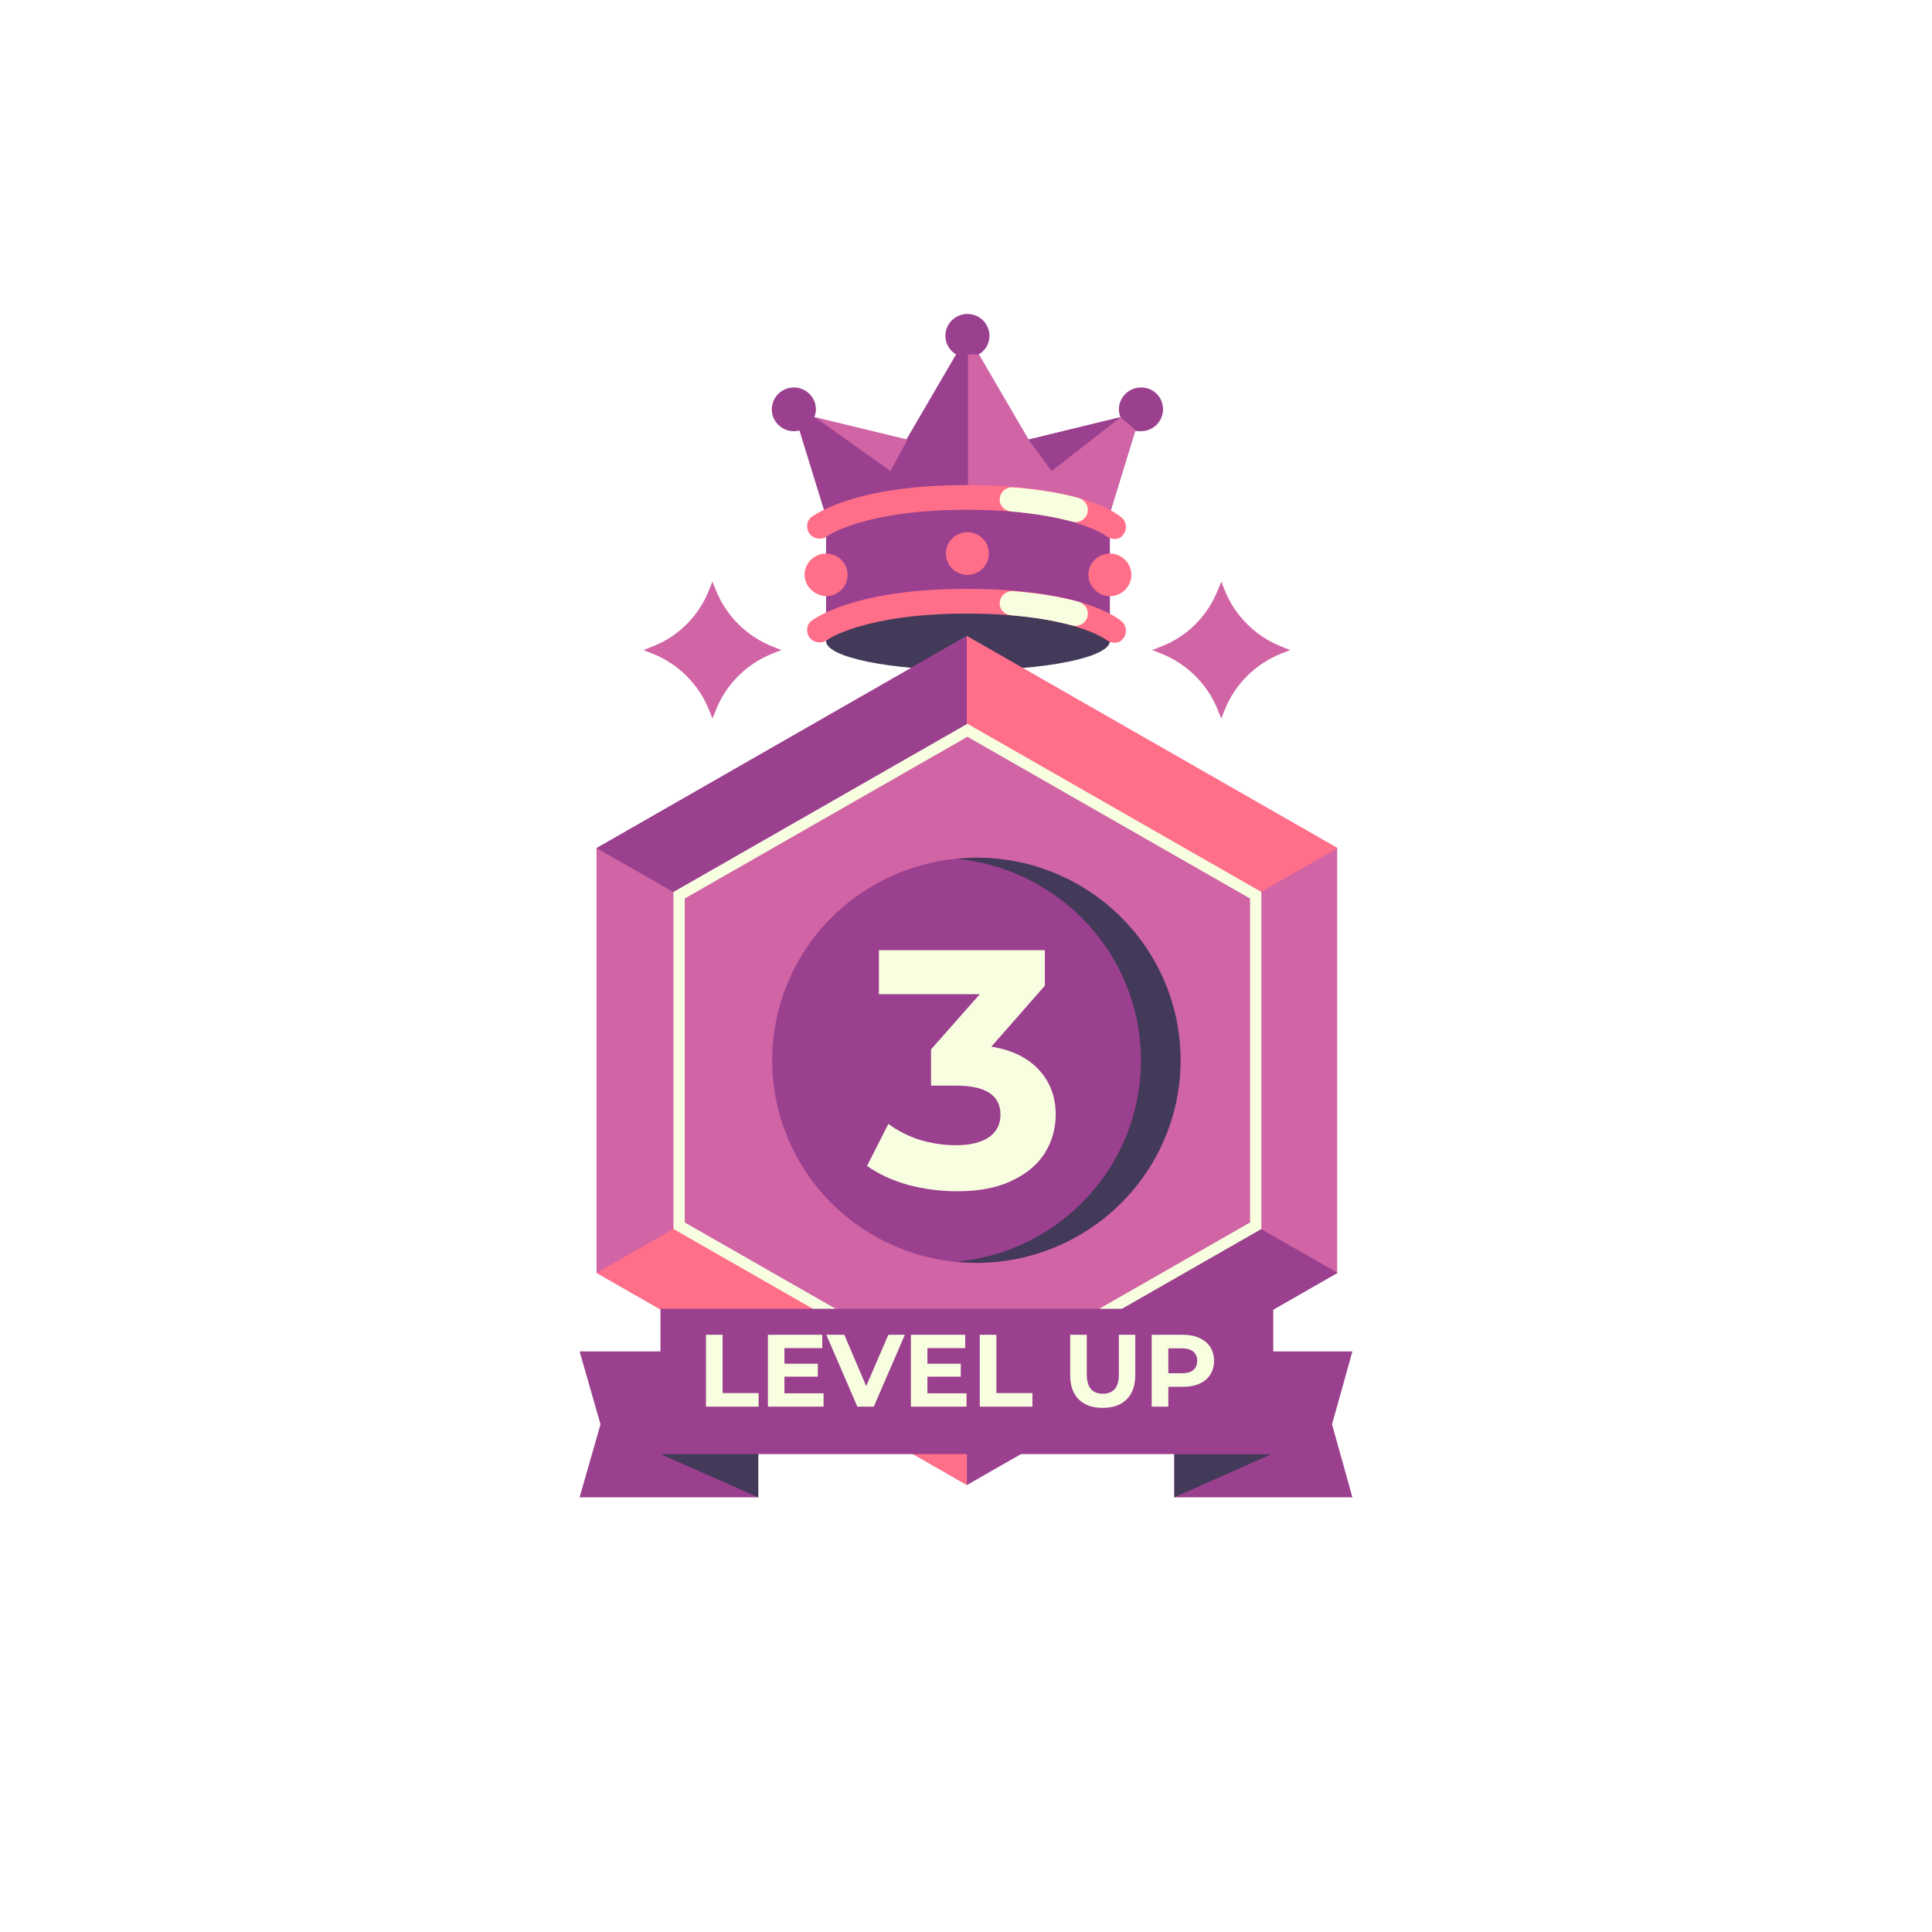 <svg width="80" height="80" viewBox="0 0 80 80" fill="none" xmlns="http://www.w3.org/2000/svg">
    <g clip-path="url(#clip0_803_25610)">
        <g filter="url(#filter0_d_803_25610)">
            <path
                d="M40 74C59.882 74 76 57.882 76 38C76 18.118 59.882 2 40 2C20.118 2 4 18.118 4 38C4 57.882 20.118 74 40 74Z"
                fill="white" />
        </g>
        <path
            d="M47.245 16.044C46.754 16.044 46.332 16.439 46.332 16.95C46.332 17.066 46.356 17.182 46.402 17.275L42.587 18.204L40.527 14.673C40.808 14.51 40.971 14.231 40.971 13.906C40.971 13.418 40.574 13 40.059 13C39.567 13 39.146 13.395 39.146 13.906C39.146 14.231 39.333 14.533 39.59 14.673L37.53 18.204L33.715 17.275C33.762 17.182 33.785 17.066 33.785 16.95C33.785 16.462 33.387 16.044 32.872 16.044C32.38 16.044 31.959 16.439 31.959 16.95C31.959 17.438 32.357 17.856 32.872 17.856C32.942 17.856 33.036 17.833 33.106 17.833L35.049 24.129H40.059H45.068L47.011 17.833C47.081 17.856 47.151 17.856 47.245 17.856C47.737 17.856 48.158 17.461 48.158 16.95C48.158 16.439 47.76 16.044 47.245 16.044Z"
            fill="#9A408F" />
        <path
            d="M40.082 14.673V24.106H45.092L47.011 17.809L46.402 17.275L42.587 18.204L40.527 14.673H40.082Z"
            fill="#D064A5" />
        <path
            d="M40.082 20.597C36.828 20.597 34.206 21.132 34.206 21.806V26.545H45.958V21.806C45.958 21.155 43.312 20.597 40.082 20.597Z"
            fill="#9A408F" />
        <path
            d="M40.082 27.753C43.327 27.753 45.958 27.213 45.958 26.545C45.958 25.878 43.327 25.337 40.082 25.337C36.837 25.337 34.206 25.878 34.206 26.545C34.206 27.213 36.837 27.753 40.082 27.753Z"
            fill="#433959" />
        <path
            d="M46.145 22.317C46.028 22.317 45.911 22.27 45.817 22.201C45.77 22.177 44.389 21.109 40.035 21.109C35.751 21.109 34.253 22.201 34.253 22.201C34.042 22.363 33.715 22.34 33.528 22.108C33.364 21.898 33.387 21.573 33.598 21.411C33.668 21.364 35.306 20.086 40.012 20.086C44.787 20.086 46.285 21.294 46.449 21.434C46.66 21.62 46.683 21.945 46.496 22.154C46.426 22.27 46.285 22.317 46.145 22.317Z"
            fill="#FF6F89" />
        <path
            d="M41.861 21.178C42.961 21.271 43.781 21.434 44.389 21.596C44.717 21.689 45.045 21.457 45.045 21.109C45.045 20.876 44.881 20.69 44.67 20.621C43.991 20.435 43.102 20.272 41.955 20.179C41.65 20.156 41.393 20.388 41.393 20.69C41.393 20.946 41.603 21.155 41.861 21.178Z"
            fill="#F8FFE1" />
        <path
            d="M46.145 26.615C46.028 26.615 45.911 26.569 45.817 26.499C45.77 26.476 44.389 25.407 40.035 25.407C35.751 25.407 34.253 26.499 34.253 26.499C34.042 26.661 33.715 26.638 33.528 26.406C33.364 26.197 33.387 25.872 33.598 25.709C33.668 25.662 35.306 24.384 40.012 24.384C44.787 24.384 46.285 25.593 46.449 25.732C46.66 25.918 46.683 26.243 46.496 26.452C46.426 26.569 46.285 26.615 46.145 26.615Z"
            fill="#FF6F89" />
        <path
            d="M41.861 25.477C42.961 25.569 43.781 25.732 44.389 25.895C44.717 25.988 45.045 25.755 45.045 25.407C45.045 25.174 44.881 24.989 44.67 24.919C43.991 24.733 43.102 24.57 41.955 24.477C41.65 24.454 41.393 24.686 41.393 24.989C41.393 25.244 41.603 25.453 41.861 25.477Z"
            fill="#F8FFE1" />
        <path
            d="M39.169 22.921C39.169 22.433 39.567 22.038 40.059 22.038C40.55 22.038 40.948 22.433 40.948 22.921C40.948 23.409 40.55 23.804 40.059 23.804C39.567 23.804 39.169 23.409 39.169 22.921Z"
            fill="#FF6F89" />
        <path
            d="M33.317 23.804C33.317 23.316 33.715 22.921 34.206 22.921C34.698 22.921 35.096 23.316 35.096 23.804C35.096 24.292 34.698 24.686 34.206 24.686C33.715 24.663 33.317 24.268 33.317 23.804Z"
            fill="#FF6F89" />
        <path
            d="M45.068 23.804C45.068 23.316 45.466 22.921 45.958 22.921C46.449 22.921 46.847 23.316 46.847 23.804C46.847 24.292 46.449 24.686 45.958 24.686C45.466 24.686 45.068 24.268 45.068 23.804Z"
            fill="#FF6F89" />
        <path d="M48.626 62H56L55.157 58.98L56 55.959H48.626V62Z" fill="#9A408F" />
        <path d="M48.626 60.211H52.653L48.626 62V60.211Z" fill="#433959" />
        <path
            d="M53.682 51.731V36.094L40.035 28.288L26.411 36.094V51.731L40.035 59.537L53.682 51.731Z"
            fill="#D064A5" />
        <path
            d="M40.035 61.489L24.702 52.706V35.118L40.035 26.336L55.368 35.118V52.706L40.035 61.489ZM28.12 50.755L40.059 57.586L51.997 50.755V37.07L40.059 30.239L28.12 37.07V50.755Z"
            fill="#D064A5" />
        <path d="M40.035 26.336V30.239L28.12 37.07L24.702 35.118L40.035 26.336Z"
            fill="#9A408F" />
        <path d="M55.391 52.706L51.974 50.755L40.035 57.586V61.489L55.391 52.706Z"
            fill="#9A408F" />
        <path
            d="M43.733 51.627C48.028 49.815 50.03 44.89 48.205 40.627C46.379 36.364 41.417 34.377 37.121 36.189C32.826 38.001 30.825 42.926 32.65 47.189C34.476 51.452 39.438 53.439 43.733 51.627Z"
            fill="#9A408F" />
        <path
            d="M40.433 35.514C40.152 35.514 39.895 35.537 39.614 35.56C43.898 35.978 47.245 39.556 47.245 43.901C47.245 48.269 43.898 51.847 39.614 52.242C39.895 52.265 40.152 52.288 40.433 52.288C45.092 52.288 48.884 48.525 48.884 43.901C48.884 39.278 45.115 35.514 40.433 35.514Z"
            fill="#433959" />
        <path d="M24.702 52.706L28.12 50.755L40.035 57.586V61.489L24.702 52.706Z"
            fill="#FF6F89" />
        <path d="M40.035 26.336V30.239L51.974 37.07L55.391 35.118L40.035 26.336Z"
            fill="#FF6F89" />
        <path
            d="M28.12 50.755L40.059 57.586L51.997 50.755V37.07L40.059 30.239L28.12 37.07V50.755Z"
            stroke="#F8FFE1" stroke-width="0.467" stroke-miterlimit="10" />
        <path d="M31.397 62H24L24.866 58.98L24 55.959H31.397V62Z" fill="#9A408F" />
        <path d="M52.723 54.194H27.348V60.211H52.723V54.194Z" fill="#9A408F" />
        <path d="M31.397 60.211H27.348L31.397 62V60.211Z" fill="#433959" />
        <path d="M33.738 17.275L36.875 19.506L37.577 18.204L33.738 17.275Z" fill="#D064A5" />
        <path d="M43.546 19.506L42.587 18.204L46.402 17.275L43.546 19.506Z" fill="#9A408F" />
        <path
            d="M26.996 26.778L26.645 26.917L26.996 27.056C28.073 27.475 28.939 28.334 29.361 29.403L29.501 29.752L29.642 29.403C30.063 28.334 30.929 27.475 32.006 27.056L32.357 26.917L32.006 26.778C30.929 26.359 30.063 25.5 29.642 24.431L29.501 24.082L29.361 24.431C28.939 25.5 28.097 26.359 26.996 26.778Z"
            fill="#D064A5" />
        <path
            d="M48.064 26.778L47.713 26.917L48.064 27.056C49.141 27.475 50.007 28.334 50.429 29.403L50.569 29.752L50.71 29.403C51.131 28.334 51.997 27.475 53.074 27.056L53.425 26.917L53.074 26.778C51.997 26.359 51.131 25.5 50.71 24.431L50.569 24.082L50.429 24.431C50.007 25.5 49.165 26.359 48.064 26.778Z"
            fill="#D064A5" />
        <path
            d="M29.233 55.27H29.921V57.685H31.413V58.246H29.233V55.27ZM34.102 57.694V58.246H31.798V55.27H34.047V55.823H32.482V56.469H33.864V57.005H32.482V57.694H34.102ZM37.469 55.27L36.181 58.246H35.501L34.217 55.27H34.961L35.867 57.396L36.785 55.27H37.469ZM40.022 57.694V58.246H37.718V55.27H39.967V55.823H38.402V56.469H39.784V57.005H38.402V57.694H40.022ZM40.57 55.27H41.258V57.685H42.751V58.246H40.57V55.27ZM45.661 58.297C45.236 58.297 44.904 58.179 44.666 57.944C44.431 57.709 44.314 57.373 44.314 56.937V55.27H45.002V56.911C45.002 57.444 45.223 57.711 45.665 57.711C45.881 57.711 46.045 57.647 46.159 57.519C46.272 57.389 46.329 57.186 46.329 56.911V55.27H47.009V56.937C47.009 57.373 46.89 57.709 46.652 57.944C46.416 58.179 46.086 58.297 45.661 58.297ZM48.977 55.27C49.241 55.27 49.469 55.314 49.662 55.402C49.857 55.49 50.008 55.615 50.112 55.776C50.217 55.938 50.27 56.129 50.27 56.35C50.27 56.568 50.217 56.76 50.112 56.924C50.008 57.086 49.857 57.21 49.662 57.298C49.469 57.383 49.241 57.426 48.977 57.426H48.378V58.246H47.689V55.27H48.977ZM48.939 56.864C49.146 56.864 49.303 56.821 49.411 56.733C49.519 56.642 49.572 56.514 49.572 56.35C49.572 56.183 49.519 56.055 49.411 55.968C49.303 55.877 49.146 55.831 48.939 55.831H48.378V56.864H48.939Z"
            fill="#F8FFE1" />
        <path
            d="M41.049 43.34C41.909 43.481 42.568 43.803 43.026 44.308C43.485 44.804 43.714 45.42 43.714 46.159C43.714 46.729 43.564 47.258 43.265 47.744C42.966 48.221 42.508 48.604 41.891 48.894C41.283 49.183 40.535 49.328 39.647 49.328C38.955 49.328 38.273 49.24 37.599 49.062C36.936 48.875 36.37 48.613 35.903 48.277L36.786 46.538C37.16 46.818 37.59 47.038 38.076 47.197C38.572 47.346 39.077 47.421 39.591 47.421C40.161 47.421 40.61 47.314 40.937 47.099C41.264 46.874 41.428 46.561 41.428 46.159C41.428 45.355 40.816 44.953 39.591 44.953H38.553V43.453L40.572 41.167H36.393V39.344H43.265V40.816L41.049 43.34Z"
            fill="#F8FFE1" />
    </g>
    <defs>
        <filter id="filter0_d_803_25610" x="0" y="0" width="80" height="80"
            filterUnits="userSpaceOnUse" color-interpolation-filters="sRGB">
            <feFlood flood-opacity="0" result="BackgroundImageFix" />
            <feColorMatrix in="SourceAlpha" type="matrix"
                values="0 0 0 0 0 0 0 0 0 0 0 0 0 0 0 0 0 0 127 0" result="hardAlpha" />
            <feOffset dy="2" />
            <feGaussianBlur stdDeviation="2" />
            <feComposite in2="hardAlpha" operator="out" />
            <feColorMatrix type="matrix" values="0 0 0 0 0 0 0 0 0 0 0 0 0 0 0 0 0 0 0.25 0" />
            <feBlend mode="normal" in2="BackgroundImageFix" result="effect1_dropShadow_803_25610" />
            <feBlend mode="normal" in="SourceGraphic" in2="effect1_dropShadow_803_25610"
                result="shape" />
        </filter>
        <clipPath id="clip0_803_25610">
            <rect width="80" height="80" fill="white" />
        </clipPath>
    </defs>
</svg>
